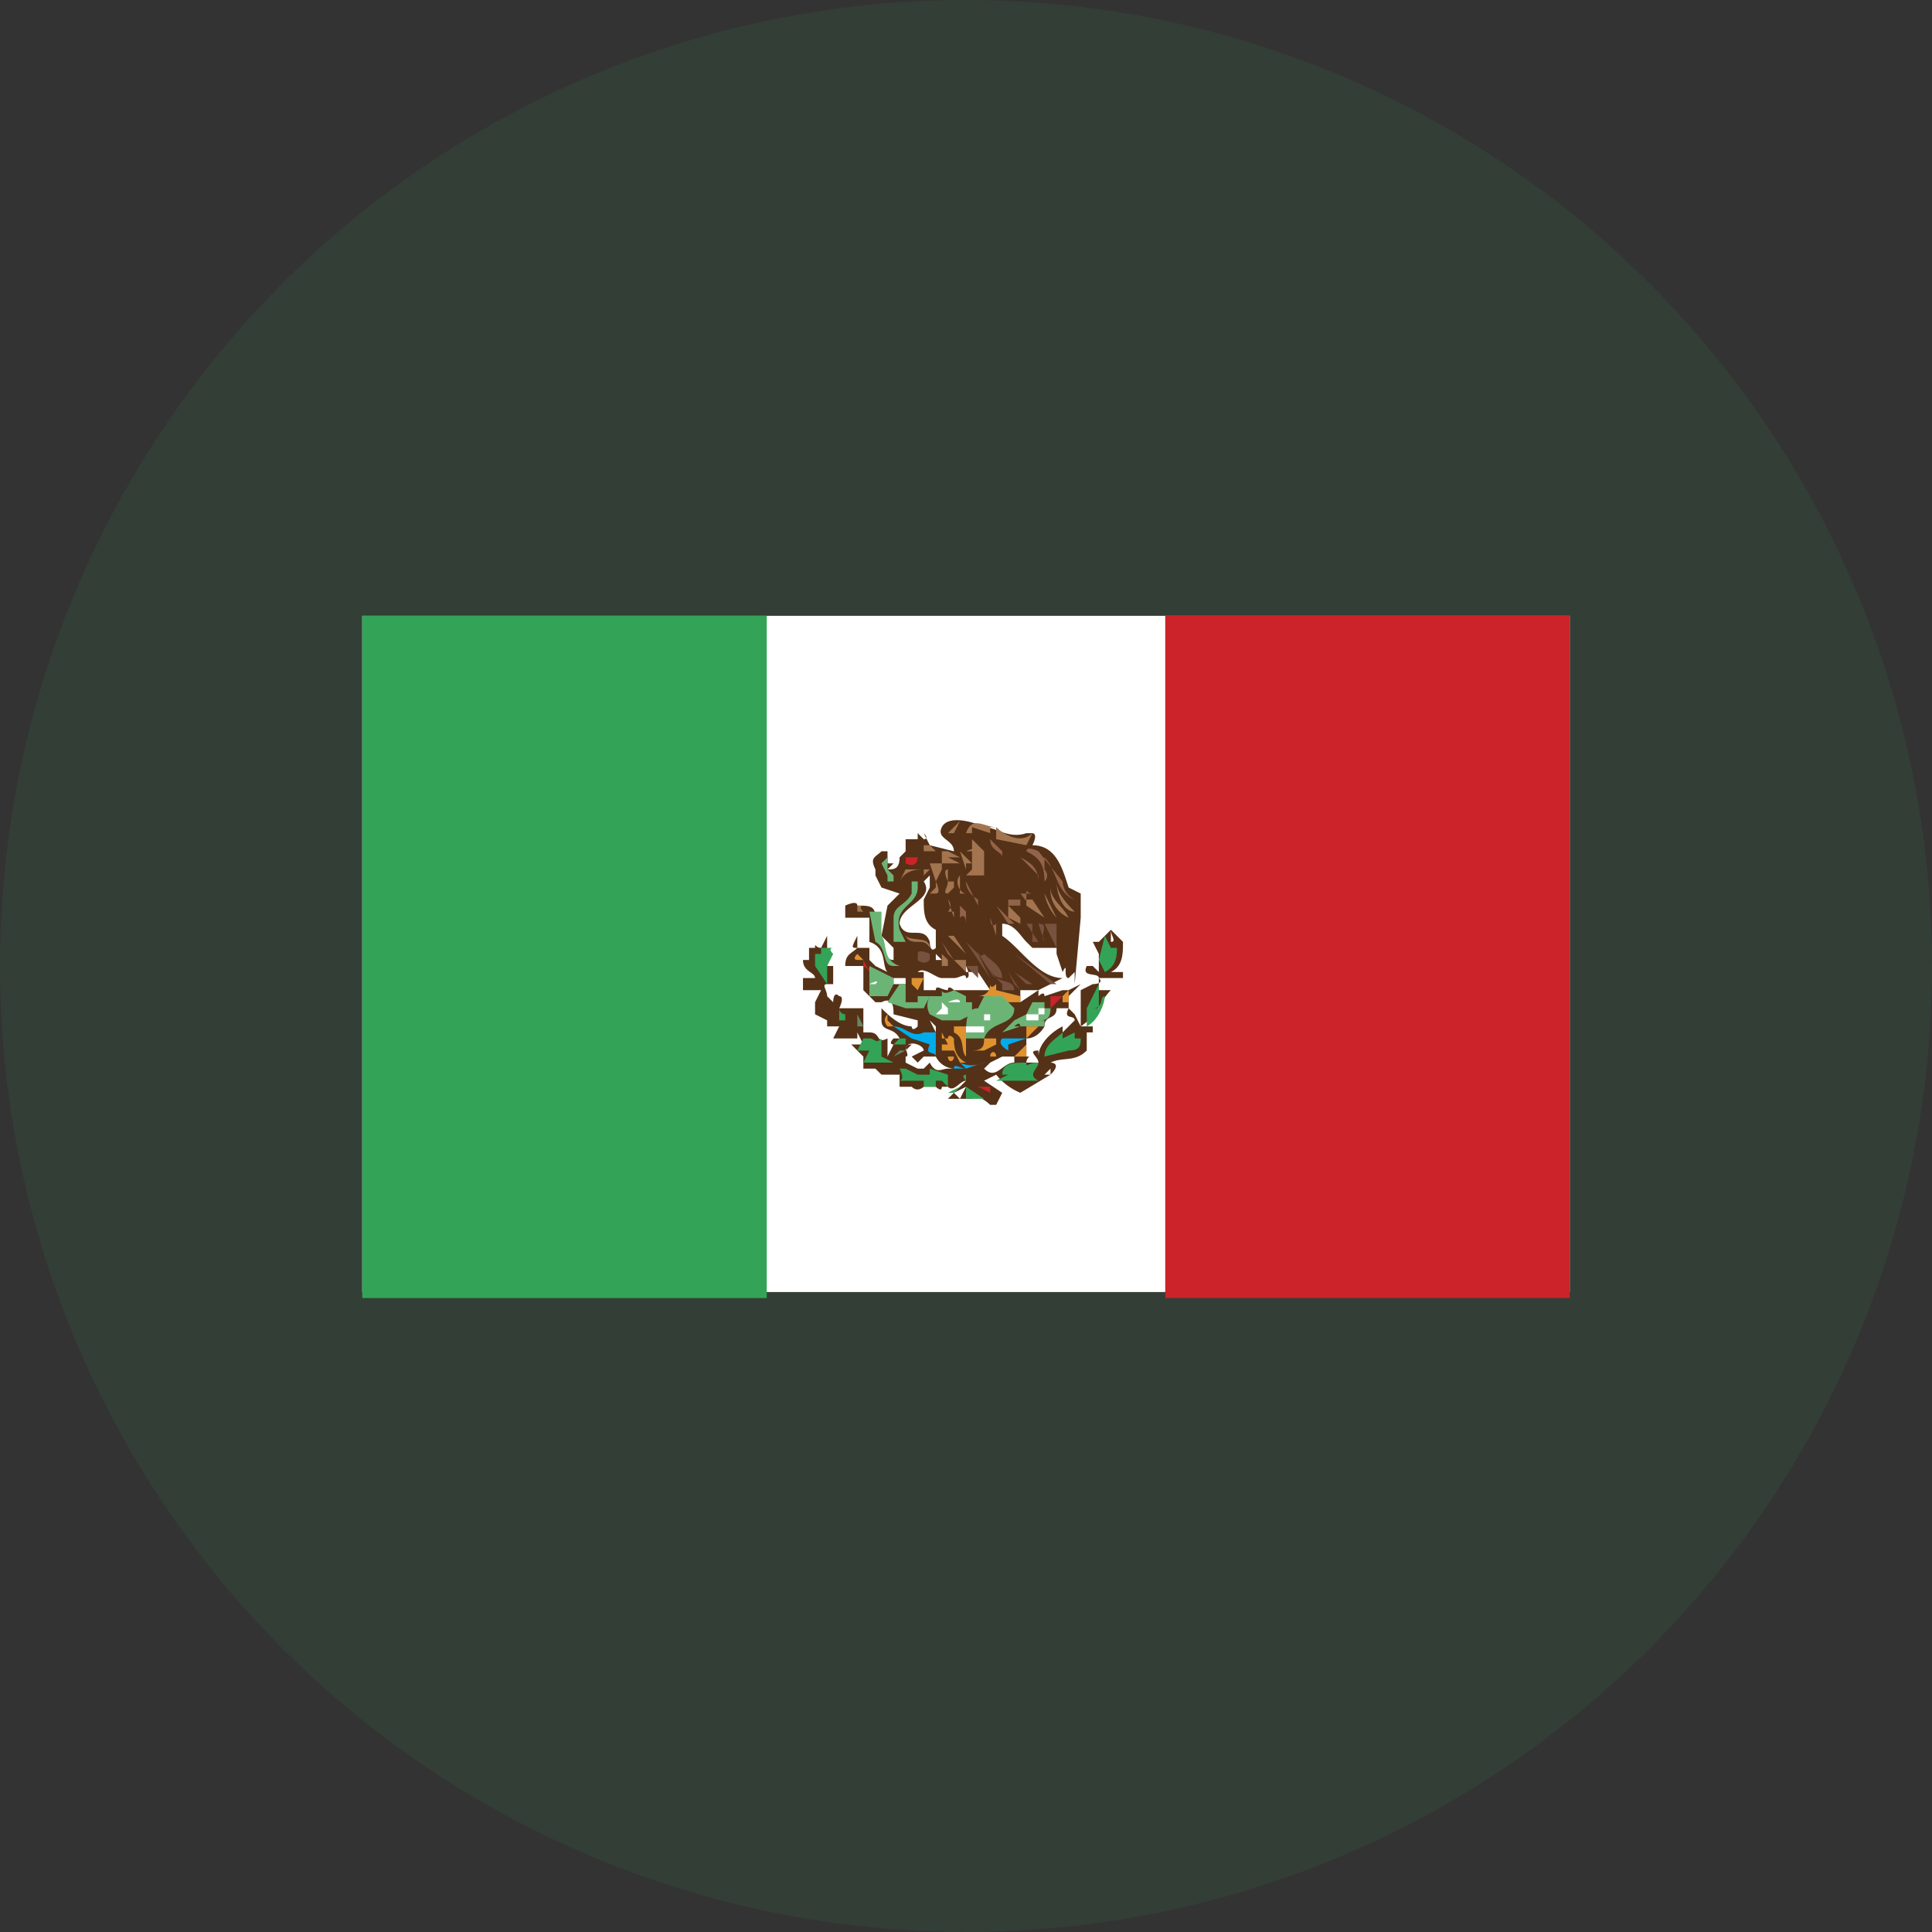 <svg width="32" height="32" fill="none" xmlns="http://www.w3.org/2000/svg">
  <rect width="100%" height="100%" fill="#333333" stroke="none"/>
  <circle opacity=".1" cx="16" cy="16" r="16" fill="#33A457"/>
  <path fill="#fff" d="M6 10.2h20v11.2H6z"/>
  <path fill-rule="evenodd" clip-rule="evenodd" d="M26 21.5V10.2h-6.7v11.3H26Z" fill="#CC2229"/>
  <path fill-rule="evenodd" clip-rule="evenodd" d="M12.7 21.5V10.2H6v11.3h6.7Z" fill="#33A457"/>
  <path fill-rule="evenodd" clip-rule="evenodd" d="M17 13.8h.1s.1 0 0 .2c.4 0 .5.4.6.7l.2.1v.4l-.1 1.1v-.2l-.1.1c-.1 0 0-.3-.1-.1l-.1-.3v-.1h-.4l-.1-.1c-.1-.1-.2-.3-.4-.3v.2c.3.2.6.7 1 .7l-.4.2h-.3v.2l.3-.2v.1s.1-.1.1 0l.3-.1h.1l.2-.1-.2.2v.2h-.2c0 .2-.2.1-.2.3 0 0-.1.2-.3.2v.3c.1 0 0 0 0 .1h.2c0-.1-.2-.2 0-.2v.1c0-.2.2-.4.4-.5v-.2.3l.2-.2c0-.1-.2 0-.1-.2l.1.1.1.2v-.6l.2-.1s.2 0 .1-.1c0-.1-.3 0-.2-.2h.1l.1.1v-.3l-.1-.2h.1l.2-.2v.2c.1 0 0-.1 0-.2l.2.2c0 .2 0 .4-.2.5h.2v.1h-.4v.2h.2c-.2.2-.2.4-.5.6h.2v.1H18v.3c-.2.2-.4.1-.6.2 0 0 .2 0 0 .2v-.1l-.1.1h.1l-.5.3a1 1 0 0 1-.4-.3l-.2.1.3.2-.1.2h-.1s-.2-.2-.3-.1h-.4l.1-.1.2-.2c-.1 0-.2.2-.3.1h-.1c0 .1-.1 0-.1 0h-.2s-.1.1-.2 0h-.2v-.2h.1c0-.1 0 0 0 0h-.4l-.1-.1h-.2v-.2l-.2-.2h.2l-.1-.2v.1h-.4l.1-.2h-.2v-.1l-.2-.1v-.2l.1-.2h-.3v-.2h.2c0-.1-.2-.1-.2-.3h.1v-.2h.1c0-.1 0 0 .1 0l.1-.2v.5h.1v.3h-.1c-.1 0 0 .1 0 .2l.1.1s0-.2.1-.1c.1 0 0 .2 0 .2h.4v.4h.1c.2 0 .1.2.3.1v.3l.1-.2s-.1 0 0-.1h.1c-.1-.2-.3-.1-.3-.3v-.2c.1.1.3.3.5.3 0 0 0 .1.1 0v-.1l-.4-.1c0-.1 0-.3-.2-.2h-.1l-.2-.2V16H14c0-.2.1-.2.2-.3-.1 0-.1 0 0-.2v.2h.2v.2l.1.1.2.1c-.1-.1 0-.4-.3-.5v-.4H14V15s.2-.1.2 0c.2 0 .3 0 .3.2 0 .1-.1.3.1.4.1 0 0 .3.2.3v-.2l-.2-.2.1-.5.2-.2-.3-.1-.1-.2v-.1c-.1-.2 0-.2.1-.3h.1v.2h.1l-.1.1c.1 0 .2 0 .2-.2l.1-.1v-.2h.2v-.1l.1.1c.1 0 0-.1 0-.1l.1.2.4.1c.1 0 0 0 0 0 0-.2-.3-.2-.2-.4.1-.2.5-.1.7 0 .2 0 .4.2.7.1Zm-1.7.8c.2.3-.4.4-.4.7.1.3.4 0 .5.3 0 0 0 .2.1.1v-.3c-.2-.1-.2-.3-.2-.5l.1-.2v-.2l-.1.1ZM16 16s.1.2 0 .2c0-.1-.1 0-.2 0h-.2c-.1 0-.3-.2-.4-.1h.1v.3h.2c0-.1.1 0 .2 0 0-.1.1 0 .1 0h.6l-.2-.3H16Zm-1.2.2Zm0 0v.1h.2v-.1Zm.6.7.1.2V17l-.1-.1Zm-1.3 0v.1c.1 0 0 0 0 0Zm2 0-.1.1Zm-1 .4c-.2 0 0 .2-.1.2v.1l.2.1h.1l.1-.1c.1.2.2.1.3.1h.1s-.2 0-.3-.2h-.2l-.1.1-.1-.1.2-.1c0-.1-.3-.2-.3 0Zm1.6.2h-.1l-.2.1-.1.1c.2.2.3-.1.5-.1v-.1Z" fill="#553117"/>
  <path fill-rule="evenodd" clip-rule="evenodd" d="M15.8 13.8h.2-.3l.2-.2-.1.2Zm.6-.1v.1l-.3-.1v.1H16c.1-.3.3-.1.5-.1Zm.7.1-.1.2-.5-.1v-.2c.1.1.4.3.6.1Zm-.7.3h-.1v.4c-.1 0 0 0 0 0H16l.1-.1v-.5l.2.2Zm-.3-.2h-.2.2Z" fill="#A27550"/>
  <path fill-rule="evenodd" clip-rule="evenodd" d="M16.6 14.1v.1c0-.1-.2-.1-.2-.3l.2.2Z" fill="#936349"/>
  <path fill-rule="evenodd" clip-rule="evenodd" d="m15.4 14 .1.1h.4-.2l.2.1h-.2l.2.1h-.3V14v.1h-.2V14v.1h-.2V14v.1h.1V14h.1Z" fill="#A27550"/>
  <path fill-rule="evenodd" clip-rule="evenodd" d="M17.6 14.6s0 .2.2.3c-.3-.1-.3-.5-.5-.7v.2s.1.1 0 .2c0-.3-.1-.4-.3-.5 0-.1.2 0 .2 0l.4.5Z" fill="#936349"/>
  <path fill-rule="evenodd" clip-rule="evenodd" d="M16.2 14v.1H16s.2-.1.2 0Z" fill="#A27550"/>
  <path fill-rule="evenodd" clip-rule="evenodd" d="m16.6 14.3-.1-.2.1.2Z" fill="#936349"/>
  <path fill-rule="evenodd" clip-rule="evenodd" d="M16 14.3v.1l-.1-.3.2.2Z" fill="#A27550"/>
  <path fill-rule="evenodd" clip-rule="evenodd" d="M15 14.3v-.1h.2s0 .2-.2.1Z" fill="#CC2229"/>
  <path fill-rule="evenodd" clip-rule="evenodd" d="m14.7 14.4.1.1v.1h-.1v-.1l-.1-.2.1-.1v.2Z" fill="#6CB476"/>
  <path fill-rule="evenodd" clip-rule="evenodd" d="m16.2 14.3-.1-.1Z" fill="#A27550"/>
  <path fill-rule="evenodd" clip-rule="evenodd" d="m16.6 14.4-.2-.2.2.2Zm.6.2v.1l-.3-.2.3.2v-.2l-.3-.3c.2.1.3.2.3.4Z" fill="#936349"/>
  <path fill-rule="evenodd" clip-rule="evenodd" d="M16 14.4c0-.1 0 0 0 0v-.1.1Zm-.4 0-.1.2-.1-.3h.2Zm-.2 0-.1.1v-.1c-.1 0-.3 0-.4.2l.1-.2h.4Z" fill="#A27550"/>
  <path fill-rule="evenodd" clip-rule="evenodd" d="M16.7 14.4Z" fill="#936349"/>
  <path fill-rule="evenodd" clip-rule="evenodd" d="M15.7 14.4v.2s-.1-.2 0-.2Zm.1 0v.1Z" fill="#A27550"/>
  <path fill-rule="evenodd" clip-rule="evenodd" d="M16.6 14.6v-.2.2Zm-.2 0v.1-.2s.1 0 0 0Z" fill="#936349"/>
  <path fill-rule="evenodd" clip-rule="evenodd" d="M16 14.8c-.1 0-.2-.2-.1-.3v.3Z" fill="#A27550"/>
  <path fill-rule="evenodd" clip-rule="evenodd" d="M15.2 14.7c0 .3-.4.3-.3.7l.1.2h-.2v-.4c0-.2.2-.2.3-.4v-.2h.1Z" fill="#6CB476"/>
  <path fill-rule="evenodd" clip-rule="evenodd" d="M16 14.6Z" fill="#936349"/>
  <path fill-rule="evenodd" clip-rule="evenodd" d="M15.8 14.6v.2-.1l-.1.1c-.1 0 0-.1 0-.2h.1Z" fill="#A27550"/>
  <path fill-rule="evenodd" clip-rule="evenodd" d="M16.4 14.9v-.3.3Zm-.2 0s-.2-.1-.2-.3l.2.4Z" fill="#936349"/>
  <path fill-rule="evenodd" clip-rule="evenodd" d="M15.5 14.8v-.2s.1.2 0 .2Zm2.3.3c-.2 0-.3-.3-.3-.5 0 .2.2.4.3.5Zm-2.4-.3.1-.1v.1Z" fill="#A27550"/>
  <path fill-rule="evenodd" clip-rule="evenodd" d="M16.3 15v-.3.3Z" fill="#936349"/>
  <path fill-rule="evenodd" clip-rule="evenodd" d="M17.4 14.7c0 .2.2.3.3.5a.5.5 0 0 1-.3-.5Z" fill="#A27550"/>
  <path fill-rule="evenodd" clip-rule="evenodd" d="M17.1 14.8H17c0-.1 0 0 .1 0Zm-.1 0c0 .2 0 .1-.1 0 0 0 .1 0 0 0Zm-.5 0Z" fill="#936349"/>
  <path fill-rule="evenodd" clip-rule="evenodd" d="M17.5 15.2a.8.8 0 0 1-.2-.4l.2.4Z" fill="#A27550"/>
  <path fill-rule="evenodd" clip-rule="evenodd" d="M16 15v-.2.3Zm0 .1-.2-.3.2.3Z" fill="#936349"/>
  <path fill-rule="evenodd" clip-rule="evenodd" d="m17.4 15.2-.2-.3.2.3Zm-1.6 0v-.1h-.1c.1-.1 0-.2 0-.2l.1.3Zm1.3-.3.2.3-.3-.2v-.1h.1Z" fill="#A27550"/>
  <path fill-rule="evenodd" clip-rule="evenodd" d="M16.9 15h-.2v-.1h.2Z" fill="#936349"/>
  <path fill-rule="evenodd" clip-rule="evenodd" d="M17.9 15h-.2.2Zm-3.7 0H14Zm1.4.4V15v.4Z" fill="#A27550"/>
  <path fill-rule="evenodd" clip-rule="evenodd" d="M16.7 15Zm0 .3-.2-.3.3.3Z" fill="#936349"/>
  <path fill-rule="evenodd" clip-rule="evenodd" d="M14.3 15s-.1 0 0 .1h-.1V15Zm2.8.2-.2-.2.2.2Zm-1.7.1V15v.3Zm-1-.1-.1-.1Z" fill="#A27550"/>
  <path fill-rule="evenodd" clip-rule="evenodd" d="M14.6 15.2v.3c.1.1 0 .4.3.5h-.1c-.2 0-.1-.3-.3-.4l-.1-.5h.2Z" fill="#6CB476"/>
  <path fill-rule="evenodd" clip-rule="evenodd" d="M17 15.2V15v.1Z" fill="#A27550"/>
  <path fill-rule="evenodd" clip-rule="evenodd" d="M16 15.2v.1s0-.2-.1-.1V15l.1.1Z" fill="#936349"/>
  <path fill-rule="evenodd" clip-rule="evenodd" d="m16.9 15.3-.2-.1V15l.2.2Z" fill="#A27550"/>
  <path fill-rule="evenodd" clip-rule="evenodd" d="m16.2 15.4-.1-.2.1.2Z" fill="#936349"/>
  <path fill-rule="evenodd" clip-rule="evenodd" d="M17.7 15.2v.8-.8Zm.1 0v.9-.9Z" fill="#79513F"/>
  <path fill-rule="evenodd" clip-rule="evenodd" d="M16.5 15.3v.2l-.1-.3s0 .2.1.1Z" fill="#936349"/>
  <path fill-rule="evenodd" clip-rule="evenodd" d="M17.5 15.3v.4l-.2-.4h.2Zm-.2.3-.1-.3c.2 0 0 .2.1.3Zm.3.2v-.5.5Z" fill="#79513F"/>
  <path fill-rule="evenodd" clip-rule="evenodd" d="m16 15.4-.1-.1Z" fill="#936349"/>
  <path fill-rule="evenodd" clip-rule="evenodd" d="m17.2 15.6-.2-.3h.1v.3Z" fill="#79513F"/>
  <path fill-rule="evenodd" clip-rule="evenodd" d="m16.5 15.6-.1-.3.1.3Z" fill="#936349"/>
  <path fill-rule="evenodd" clip-rule="evenodd" d="M16.8 15.3h.1v.2-.2Z" fill="#79513F"/>
  <path fill-rule="evenodd" clip-rule="evenodd" d="m15.8 15.5.2.3-.3-.3v-.1.1Z" fill="#A27550"/>
  <path fill-rule="evenodd" clip-rule="evenodd" d="m16 15.7-.2-.3.2.3Z" fill="#936349"/>
  <path fill-rule="evenodd" clip-rule="evenodd" d="m16.3 15.6-.2-.2.2.2Z" fill="#79513F"/>
  <path fill-rule="evenodd" clip-rule="evenodd" d="M15.4 15.7c-.1-.2-.3 0-.4-.2.1.1.4 0 .4.2Z" fill="#A27550"/>
  <path fill-rule="evenodd" clip-rule="evenodd" d="M18.4 15.7h.1c0 .1 0 .3-.2.4l-.1-.2v-.3.3l.1-.4.1.2Z" fill="#33A457"/>
  <path fill-rule="evenodd" clip-rule="evenodd" d="m15.8 15.9-.2-.3.1.2Z" fill="#936349"/>
  <path fill-rule="evenodd" clip-rule="evenodd" d="M17.7 16v-.4.4Zm-1.5-.2c0-.1 0 .1.1 0 .1.1.3.2.3.4-.2 0-.3-.3-.4-.4l.2.4-.4-.6.2.2Z" fill="#79513F"/>
  <path fill-rule="evenodd" clip-rule="evenodd" d="m16.8 15.7-.2-.1.2.1Z" fill="#936349"/>
  <path fill-rule="evenodd" clip-rule="evenodd" d="M13.7 15.8h.1l-.1.2v.3l-.2-.3v-.2h.1v-.1h.2s-.1 0 0 .1Z" fill="#33A457"/>
  <path fill-rule="evenodd" clip-rule="evenodd" d="M16.4 15.7Zm0 0 .4.4.3.2H17l-.6-.6Z" fill="#79513F"/>
  <path fill-rule="evenodd" clip-rule="evenodd" d="M15.1 15.9v-.2.2Z" fill="#fff"/>
  <path fill-rule="evenodd" clip-rule="evenodd" d="M15.4 15.9c-.1.1-.2 0-.2 0v-.1c0-.1.2 0 .2 0Z" fill="#79513F"/>
  <path fill-rule="evenodd" clip-rule="evenodd" d="M15.6 15.8Z" fill="#A27550"/>
  <path fill-rule="evenodd" clip-rule="evenodd" d="M14.3 15.7v.1Z" fill="#E0922F"/>
  <path fill-rule="evenodd" clip-rule="evenodd" d="M15 15.9v-.2.2Zm.6 0h-.1v-.1Z" fill="#fff"/>
  <path fill-rule="evenodd" clip-rule="evenodd" d="M17.5 16.3h-.1l-.6-.5.7.5Zm-.4 0-.5-.5.5.5Z" fill="#79513F"/>
  <path fill-rule="evenodd" clip-rule="evenodd" d="M14.3 15.9h-.1s-.1 0 0-.1Z" fill="#E0922F"/>
  <path fill-rule="evenodd" clip-rule="evenodd" d="M15.7 16h-.1v-.2l.1.1Z" fill="#A27550"/>
  <path fill-rule="evenodd" clip-rule="evenodd" d="M16.2 16H16s0-.1 0 0l.2.2Z" fill="#79513F"/>
  <path fill-rule="evenodd" clip-rule="evenodd" d="M16 15.9v.2l-.2-.2h.1Z" fill="#A27550"/>
  <path fill-rule="evenodd" clip-rule="evenodd" d="M14.4 16c0 .1-.1 0-.1 0v-.1l.1.2Z" fill="#CC2229"/>
  <path fill-rule="evenodd" clip-rule="evenodd" d="M15.1 16H15h.1Z" fill="#79513F"/>
  <path fill-rule="evenodd" clip-rule="evenodd" d="M15.7 16h-.2.2Z" fill="#A27550"/>
  <path fill-rule="evenodd" clip-rule="evenodd" d="M14 16.1h-.1Z" fill="#668566"/>
  <path fill-rule="evenodd" clip-rule="evenodd" d="M15.9 16.1h-.3.4Z" fill="#A27550"/>
  <path fill-rule="evenodd" clip-rule="evenodd" d="m14.8 16.3-.1.2h-.3V16l.4.2Z" fill="#6CB476"/>
  <path fill-rule="evenodd" clip-rule="evenodd" d="M16.8 16.4h-.2v-.1l-.2-.2c.1.2.4.1.4.3Z" fill="#79513F"/>
  <path fill-rule="evenodd" clip-rule="evenodd" d="m16.9 16.4-.1-.1-.1-.2.2.3Z" fill="#79513F"/>
  <path fill-rule="evenodd" clip-rule="evenodd" d="M13.9 16.2Z" fill="#668566"/>
  <path fill-rule="evenodd" clip-rule="evenodd" d="m15.3 16.2-.1.2-.1-.1v-.1h.1Z" fill="#E0922F"/>
  <path fill-rule="evenodd" clip-rule="evenodd" d="M14.5 16.2Zm0 0Z" fill="#fff"/>
  <path fill-rule="evenodd" clip-rule="evenodd" d="M13.6 16.3Z" fill="#668566"/>
  <path fill-rule="evenodd" clip-rule="evenodd" d="M14.5 16.3h-.1s.2-.1.1 0Zm.2 0Z" fill="#fff"/>
  <path fill-rule="evenodd" clip-rule="evenodd" d="M18.1 16.7c.2 0 .1-.2.2-.2 0 .1-.1.4-.3.5v-.6.3l.2-.4v.4Z" fill="#33A457"/>
  <path fill-rule="evenodd" clip-rule="evenodd" d="M14.6 16.3v.1c-.1 0 0 0 0 0Z" fill="#fff"/>
  <path fill-rule="evenodd" clip-rule="evenodd" d="M15 16.4v.2h.2v-.1h.2l-.1.2H15l-.3-.1.2-.3h.1Z" fill="#6CB476"/>
  <path fill-rule="evenodd" clip-rule="evenodd" d="m16.5 16.4.4.1v.1h-.2c.1 0 0 0 0 0l-.3-.1h-.2s.2 0 .2-.2c0 0 0 .1.1 0Z" fill="#E0922F"/>
  <path fill-rule="evenodd" clip-rule="evenodd" d="m15.8 16.4.2.1v.1h.1v.2l-.2.1h-.3l-.2-.1a.3.3 0 0 1 0-.3h.2v-.1s0 .1.2 0Z" fill="#6CB476"/>
  <path fill-rule="evenodd" clip-rule="evenodd" d="M15.2 16.5H15Z" fill="#CC2229"/>
  <path fill-rule="evenodd" clip-rule="evenodd" d="M17.7 16.4v.2h-.1v-.1Z" fill="#E0922F"/>
  <path fill-rule="evenodd" clip-rule="evenodd" d="M16 16.6h-.1Z" fill="#fff"/>
  <path fill-rule="evenodd" clip-rule="evenodd" d="M16.2 16.6h.2-.2Z" fill="#E0922F"/>
  <path fill-rule="evenodd" clip-rule="evenodd" d="m17.6 16.5-.2.2v-.2h.2Z" fill="#CC2229"/>
  <path fill-rule="evenodd" clip-rule="evenodd" d="M13.9 16.6v.1a.1.1 0 0 0 .1.1v.1h-.1v-.1h-.2.2v-.2h-.2.2Z" fill="#33A457"/>
  <path fill-rule="evenodd" clip-rule="evenodd" d="M15.9 16.6h-.2s.2-.1.2 0Zm-1 0Zm.4 0Z" fill="#fff"/>
  <path fill-rule="evenodd" clip-rule="evenodd" d="M17.3 16.7h.1c0 .2-.1.2-.2.2h.1v.1h-.4s0-.1-.1 0h.1l-.3.1.2-.2.2-.1.1-.2h.2v.1Zm-.6-.1.1.1c0 .3-.4.2-.5.5H16c0-.3 0-.5.2-.5l.1-.2h.3Z" fill="#6CB476"/>
  <path fill-rule="evenodd" clip-rule="evenodd" d="M15.7 16.7v.1h-.2l.1-.1v-.1Zm.8 0c-.1 0 0 0 0 0v-.1Zm.4 0Zm-1.6 0h-.1Zm.9 0Zm-.3 0-.1.1.1-.1Zm1.2 0Zm-1.5 0Zm1.7 0v.1h-.1v-.1Zm-1.3 0v.1c-.1 0 0 0 0 0Zm.5 0v.1Zm-.2 0v.1h.1v.1h-.1v-.1Zm.5 0-.1.1Z" fill="#fff"/>
  <path fill-rule="evenodd" clip-rule="evenodd" d="M15.3 17v-.2.1Z" fill="#33A457"/>
  <path fill-rule="evenodd" clip-rule="evenodd" d="M17 16.8h.2v.1H17v-.1Z" fill="#fff"/>
  <path fill-rule="evenodd" clip-rule="evenodd" d="M14.8 17h-.1s-.1-.1 0-.2v.1Z" fill="#E0922F"/>
  <path fill-rule="evenodd" clip-rule="evenodd" d="M15.3 16.8v.1c-.1 0 0 0 0 0Z" fill="#33A457"/>
  <path fill-rule="evenodd" clip-rule="evenodd" d="M16.5 16.9Z" fill="#fff"/>
  <path fill-rule="evenodd" clip-rule="evenodd" d="m14.3 17-.1-.2v.2Z" fill="#668566"/>
  <path fill-rule="evenodd" clip-rule="evenodd" d="M16 17v.5c-.1-.1 0-.3-.2-.4V17h.1Z" fill="#E0922F"/>
  <path fill-rule="evenodd" clip-rule="evenodd" d="M16.3 17s-.2 0 0 0v.1H16V17h.2Z" fill="#fff"/>
  <path fill-rule="evenodd" clip-rule="evenodd" d="M15.3 17.1h.2v.4c0-.1-.2 0-.1-.2l-.3-.1-.3-.2c.2 0 .3.2.5.1Z" fill="#00ACEC"/>
  <path fill-rule="evenodd" clip-rule="evenodd" d="M15.7 17.2s0-.1.1 0c0 .1 0 .3.2.4h-.1l-.1-.2h-.2v-.1h.1l-.1-.2v.1Zm0-.1Zm.7 0h.1Z" fill="#E0922F"/>
  <path fill-rule="evenodd" clip-rule="evenodd" d="m17.6 17.2.2-.1v.1h.1c0 .1 0 .2-.2.2l-.4.1c0-.2.2-.3.3-.4v.1Z" fill="#33A457"/>
  <path fill-rule="evenodd" clip-rule="evenodd" d="M14.1 17.1H14h.1Z" fill="#668566"/>
  <path fill-rule="evenodd" clip-rule="evenodd" d="m17.2 17-.2.2V17h.2Z" fill="#E0922F"/>
  <path fill-rule="evenodd" clip-rule="evenodd" d="M14.4 17.2c.1 0 .1.1.2 0v.3l.2.1h-.5l.1-.2h-.2l.1-.2h.1Z" fill="#33A457"/>
  <path fill-rule="evenodd" clip-rule="evenodd" d="m17 17.2-.3.1v.1s-.2-.1-.1-.2h.3Z" fill="#00ACEC"/>
  <path fill-rule="evenodd" clip-rule="evenodd" d="m16.5 17.3-.2.1h-.2v-.2.2c.2 0 .2-.1.2-.2h.2Z" fill="#E0922F"/>
  <path fill-rule="evenodd" clip-rule="evenodd" d="M15 17.2h-.1c0 .1 0 .1 0 0h.1v.1h-.2l.1-.1Z" fill="#33A457"/>
  <path fill-rule="evenodd" clip-rule="evenodd" d="M17 17.3v.2h-.2l.2-.2Z" fill="#E0922F"/>
  <path fill-rule="evenodd" clip-rule="evenodd" d="m15 17.4-.2.1.1-.1Z" fill="#668566"/>
  <path fill-rule="evenodd" clip-rule="evenodd" d="M16.5 17.4v.1h-.1c0-.1.1-.1.1 0Zm-1.2.1h-.1Zm.5 0c0 .1-.1.1-.1 0Z" fill="#E0922F"/>
  <path fill-rule="evenodd" clip-rule="evenodd" d="M16 17.7h-.2c0-.1.1 0 .2 0l.3-.1s-.2.1-.4 0Z" fill="#00ACEC"/>
  <path fill-rule="evenodd" clip-rule="evenodd" d="M15 17.6h-.1Z" fill="#668566"/>
  <path fill-rule="evenodd" clip-rule="evenodd" d="M17 17.6c0 .1 0 0 .2 0 0 .1-.2.2 0 .3h-.7l.2-.1h-.1c0-.2.2-.2.4-.2Zm-1.6.1.3.1v.2l-.1-.1h-.1v.1h-.2v-.1h-.4s.1 0 0-.2h.1l.2.1h.2v-.1Z" fill="#33A457"/>
  <path fill-rule="evenodd" clip-rule="evenodd" d="M14.7 17.7Zm0 0Z" fill="#668566"/>
  <path fill-rule="evenodd" clip-rule="evenodd" d="M16.2 17.8v.1-.2Z" fill="#CC2229"/>
  <path fill-rule="evenodd" clip-rule="evenodd" d="M16 17.9c-.1-.1 0-.1 0-.1v.1Z" fill="#33A457"/>
  <path fill-rule="evenodd" clip-rule="evenodd" d="M16.1 17.9v-.1Z" fill="#fff"/>
  <path fill-rule="evenodd" clip-rule="evenodd" d="M15.8 18.1h-.1l.2-.1-.1.1Z" fill="#33A457"/>
  <path fill-rule="evenodd" clip-rule="evenodd" d="m15.8 18.1.2-.1-.1.2Z" fill="#fff"/>
  <path fill-rule="evenodd" clip-rule="evenodd" d="M16 18.2V18v.2Zm.4-.1-.2-.1h.2Z" fill="#CC2229"/>
  <path fill-rule="evenodd" clip-rule="evenodd" d="M16.4 18.2H16V18l.3.2Z" fill="#33A457"/>
</svg>
